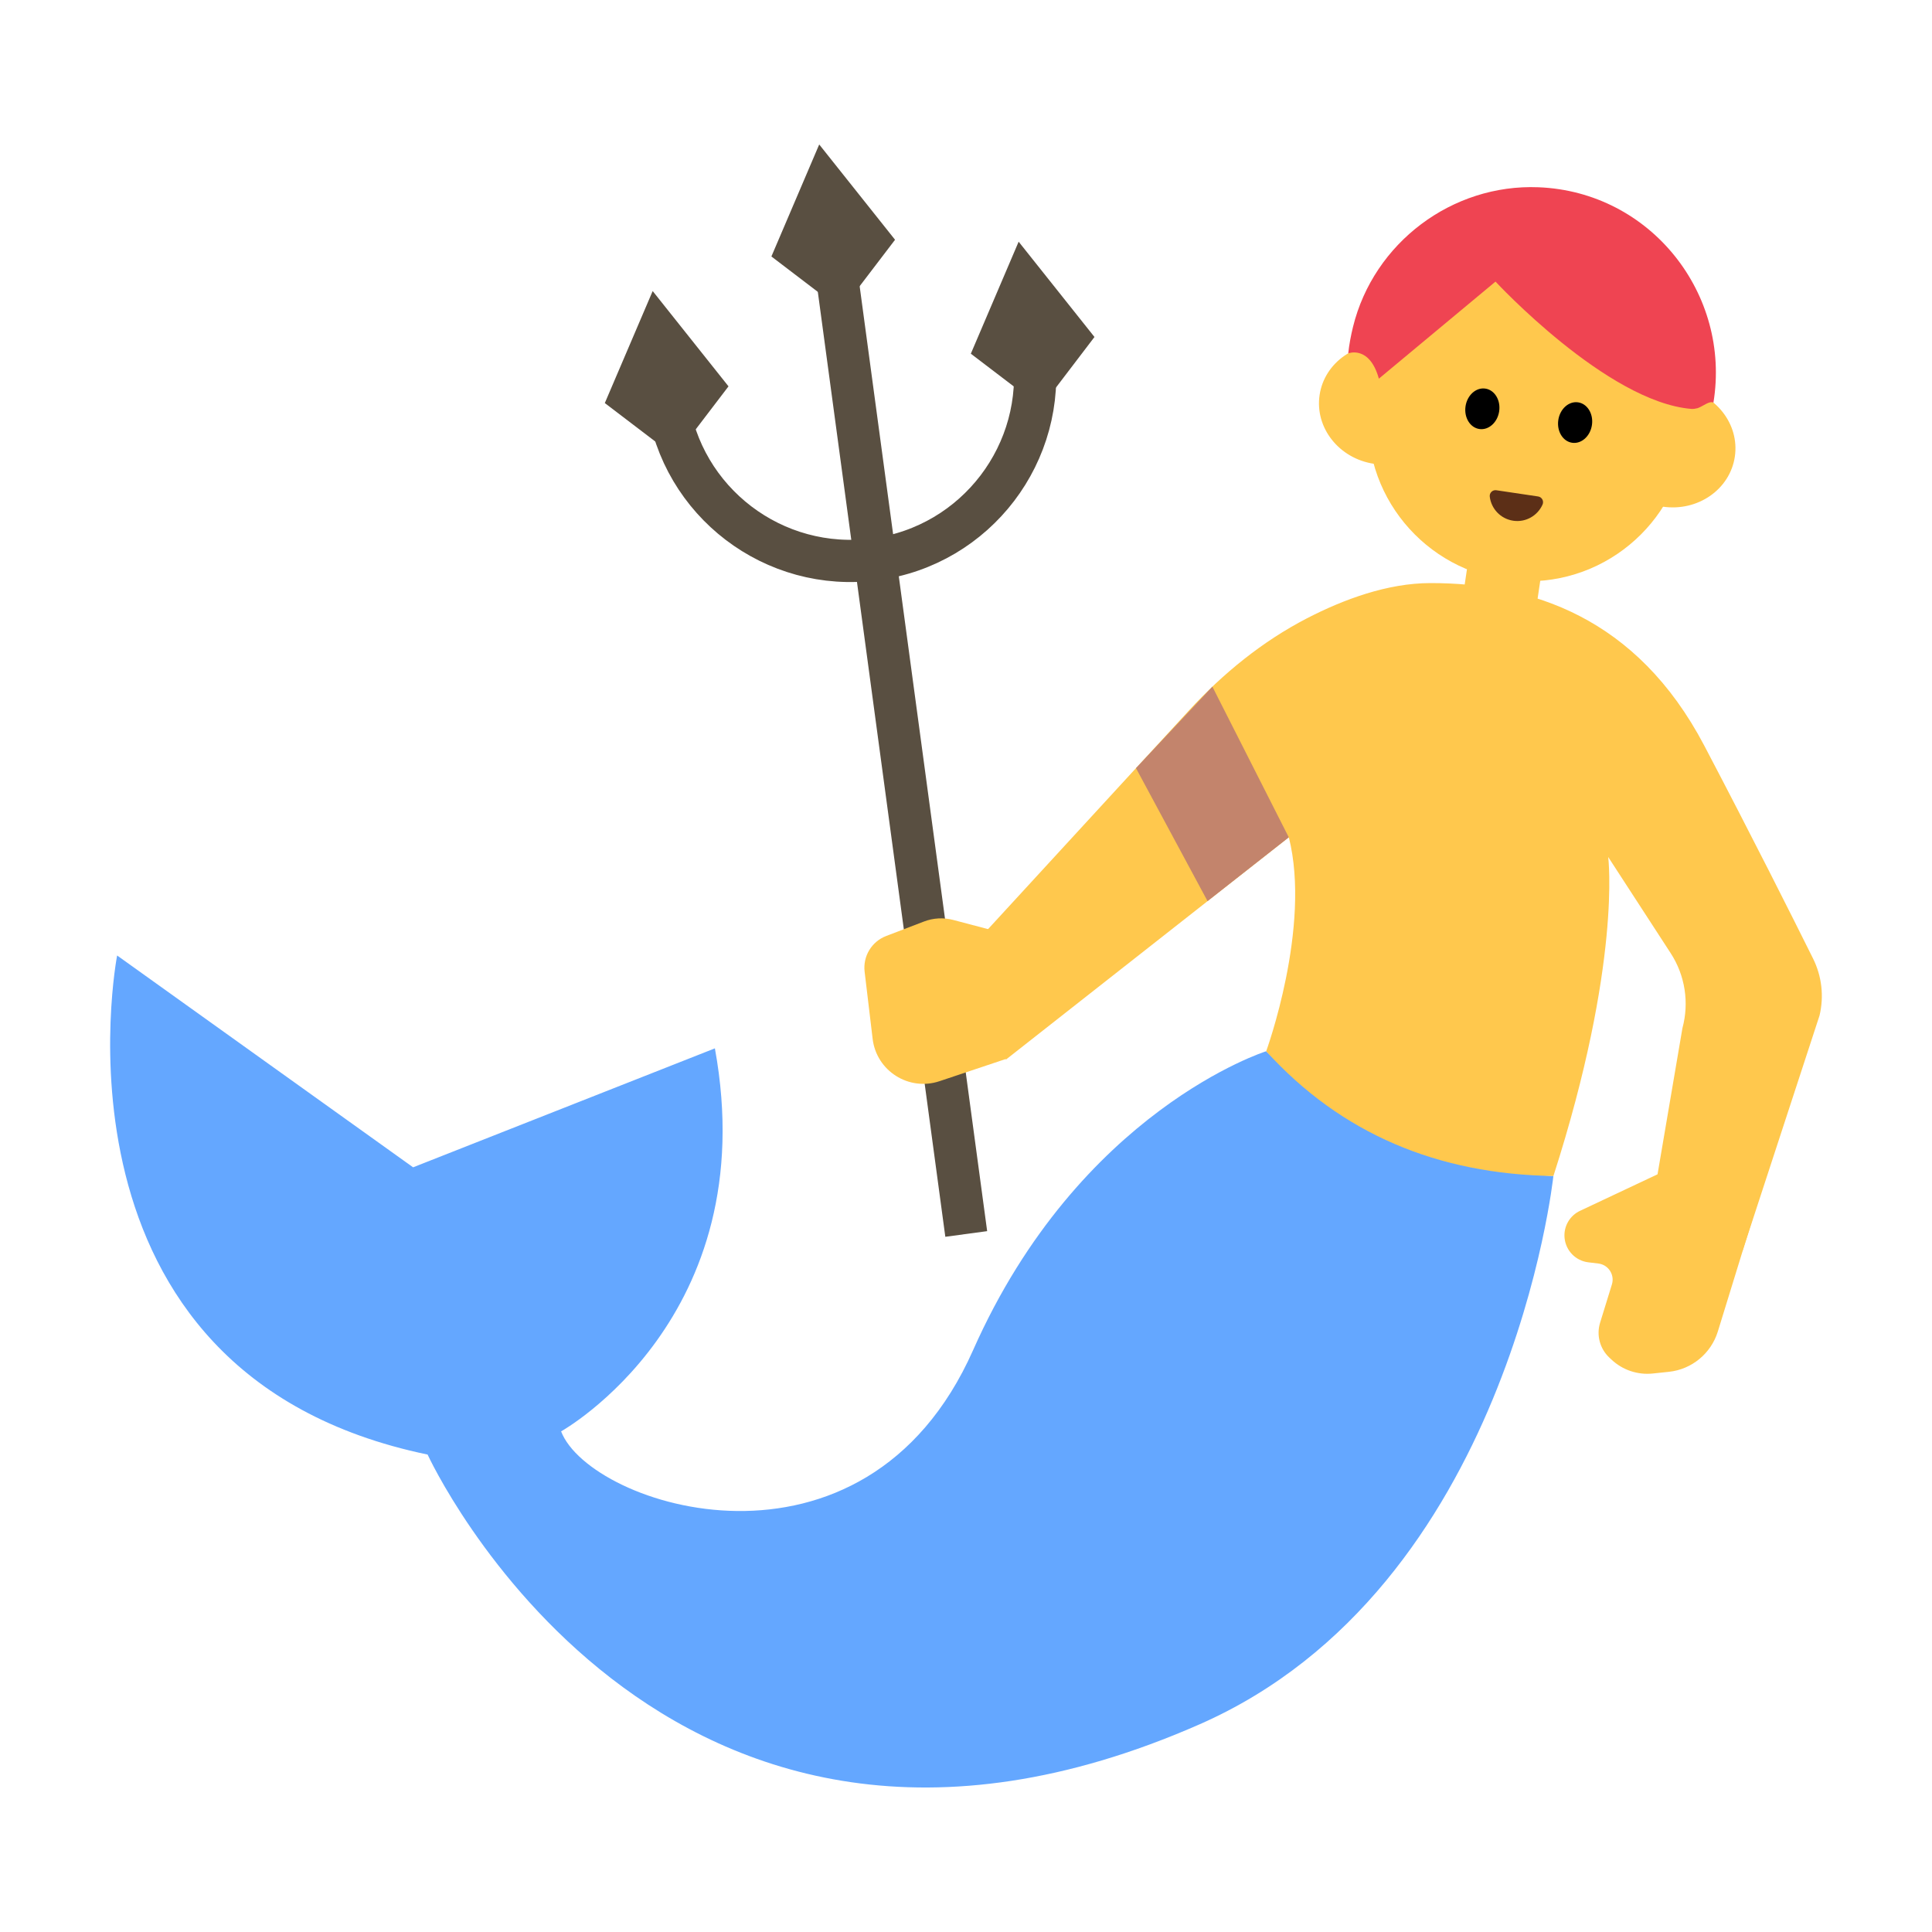 <?xml version="1.0" encoding="UTF-8"?><svg id="Layer_1" xmlns="http://www.w3.org/2000/svg" viewBox="0 0 40 40"><g><line x1="17.302" y1="5.516" x2="20.005" y2="25.548" style="fill:none; stroke:#594f41; stroke-miterlimit:10; stroke-width:.874px;"/><path d="M21.397,7.279c.282,2.092-1.185,4.018-3.278,4.3-2.092,.282-4.018-1.185-4.3-3.278" style="fill:none; stroke:#594f41; stroke-miterlimit:10; stroke-width:.874px;"/><polygon points="17.423 6.417 15.971 5.31 16.961 2.991 18.531 4.964 17.423 6.417" style="fill:#594f41;"/><polygon points="13.975 9.452 12.522 8.345 13.513 6.026 15.083 7.999 13.975 9.452" style="fill:#594f41;"/><polygon points="21.553 8.43 20.1 7.323 21.09 5.004 22.66 6.977 21.553 8.43" style="fill:#594f41;"/><path d="M2.425,19.783s-1.682,8.65,6.428,10.332c0,0,4.81,10.493,15.979,5.587,6.428-2.823,7.329-11.354,7.329-11.354-2.233-.119-4.223-.957-5.947-2.583,0,0-3.863,1.218-6.067,6.188-2.251,5.077-7.93,3.244-8.53,1.682,0,0,4.205-2.343,3.184-7.93l-6.248,2.463-6.127-4.385Z" style="fill:#64a7ff;"/><path d="M19.494,20.284l5.123-5.575c.704-.766,1.519-1.43,2.443-1.908,.753-.389,1.666-.729,2.557-.729,2.08,0,4.266,.698,5.668,3.365,.983,1.871,1.833,3.564,2.252,4.408,.182,.366,.229,.781,.135,1.179l-1.598,4.885-1.789-1.405,.548-3.218c.143-.528,.055-1.092-.243-1.551l-1.294-1.992s.283,2.193-1.134,6.605c-2.397-.038-4.392-.873-5.947-2.583,0,0,.938-2.568,.469-4.43l-5.854,4.6-1.335-1.652Z" style="fill:#ffc84d;"/><path d="M20.92,19.359l-1.186-.313c-.2-.053-.411-.041-.604,.033l-.783,.3c-.301,.115-.484,.42-.446,.739l.166,1.39c.079,.665,.749,1.089,1.384,.877l1.396-.467,.074-2.559Z" style="fill:#ffc84d;"/><path d="M34.336,24.304l-1.613,.76c-.222,.099-.355,.329-.33,.57h0c.027,.262,.231,.47,.492,.501l.207,.025c.208,.025,.342,.232,.281,.432l-.245,.794c-.079,.256-.005,.536,.19,.72l.046,.043c.229,.216,.542,.321,.855,.288l.333-.035c.474-.05,.873-.379,1.014-.835l.717-2.327-1.946-.937Z" style="fill:#ffc84d;"/><g><circle cx="31.633" cy="8.725" r="3.31" style="fill:#ffc84d;"/><g><ellipse cx="28.632" cy="8.373" rx="1.243" ry="1.325" transform="translate(16.148 35.467) rotate(-81.563)" style="fill:#ffc84d;"/><ellipse cx="34.607" cy="9.26" rx="1.243" ry="1.325" transform="translate(20.37 42.134) rotate(-81.563)" style="fill:#ffc84d;"/></g><path d="M35.475,8.335c.366-2.243-1.295-4.365-3.622-4.458-1.789-.072-3.412,1.15-3.84,2.889-.044,.177-.081,.375-.099,.55,0,0,.44-.174,.634,.524l2.415-2.01s2.309,2.494,4.056,2.636c.038,.003,.084-.004,.131-.016,.125-.048,.24-.154,.324-.115Z" style="fill:#ef4452;"/><path d="M31.846,10.279c.078,.012,.123,.095,.091,.167-.102,.23-.347,.374-.608,.335s-.454-.247-.485-.497c-.01-.079,.057-.146,.136-.134l.867,.129Z" style="fill:#5c2f17;"/><g><ellipse cx="30.691" cy="8.463" rx=".423" ry=".352" transform="translate(17.816 37.581) rotate(-81.563)"/><ellipse cx="32.611" cy="8.748" rx=".423" ry=".352" transform="translate(19.173 39.723) rotate(-81.563)"/></g></g><rect x="30.309" y="11.348" width="1.536" height="1.839" transform="translate(2.136 -4.427) rotate(8.437)" style="fill:#ffc84d;"/><polygon points="23.519 15.903 25.001 18.657 26.683 17.336 25.101 14.216 23.519 15.903" style="fill:#c3846c;"/></g><rect width="40" height="40" style="fill:none;"/></svg>